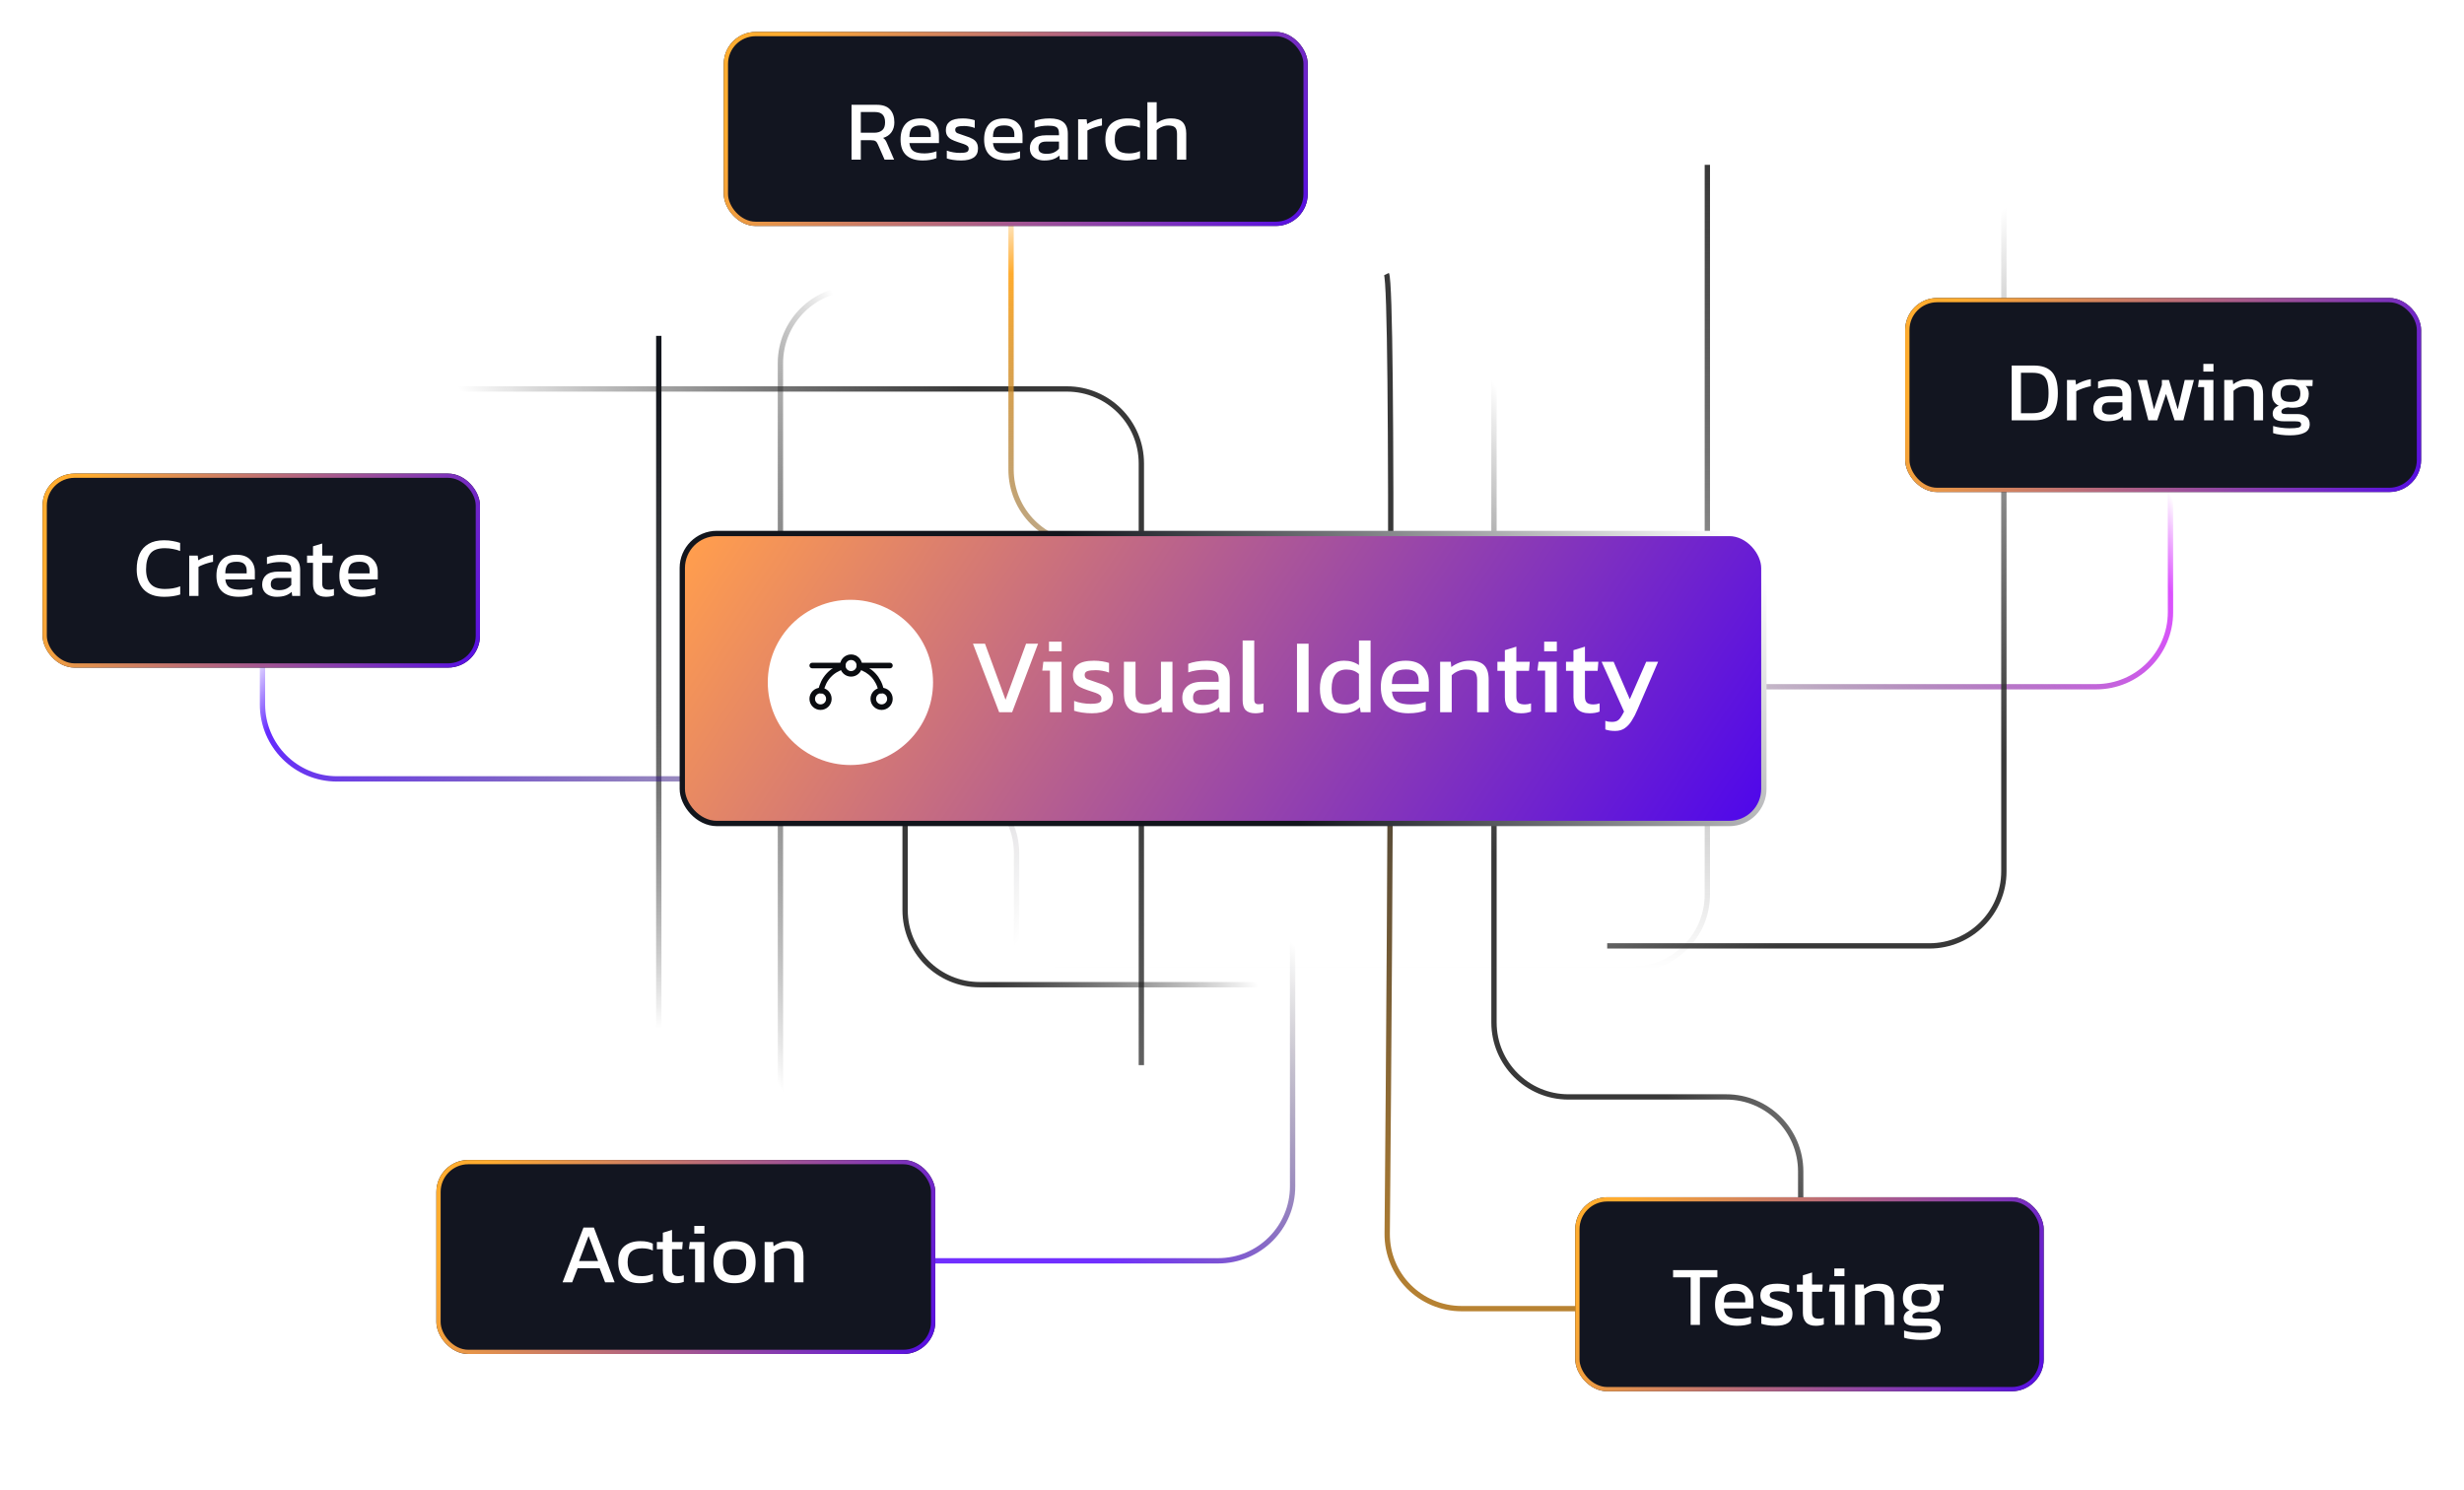 <svg width="463" height="280" viewBox="0 0 463 280" fill="none" xmlns="http://www.w3.org/2000/svg">
<path d="M320.82 30.98V168.105C320.82 175.837 314.552 182.105 306.82 182.105H198.188" stroke="url(#paint0_linear_172_342)"/>
<path d="M260.531 51.511C261.891 54.252 261.252 166.718 260.665 231.83C260.595 239.616 266.885 245.938 274.671 245.938H298.067" stroke="url(#paint1_linear_172_342)"/>
<path d="M280.729 68.754V192.15C280.729 199.882 286.997 206.15 294.729 206.15H324.361C332.093 206.15 338.361 212.418 338.361 220.15V247.813" stroke="url(#paint2_linear_172_342)"/>
<path d="M407.846 90.453L407.846 115.064C407.846 122.796 401.578 129.064 393.846 129.064L306.008 129.064V129.064C303.781 129.064 301.976 130.87 301.976 133.097L301.976 164.487" stroke="url(#paint3_linear_172_342)"/>
<path d="M123.789 63.12L123.789 197.706" stroke="url(#paint4_linear_172_342)"/>
<path d="M241.685 54.239L160.648 54.239C152.916 54.239 146.648 60.508 146.648 68.24V279.91" stroke="url(#paint5_radial_172_342)"/>
<path d="M164.383 236.949L228.887 236.949C236.619 236.949 242.887 230.681 242.887 222.949L242.887 68.761" stroke="url(#paint6_linear_172_342)"/>
<path d="M73.266 73.098H200.466C208.198 73.098 214.466 79.366 214.466 87.098V136.636V200.175" stroke="url(#paint7_linear_172_342)"/>
<path d="M376.539 25.259L376.539 163.765C376.539 171.497 370.271 177.765 362.539 177.765L339.271 177.765L302.002 177.765" stroke="url(#paint8_linear_172_342)"/>
<path d="M242.98 185.053L184.076 185.053C176.344 185.053 170.076 178.785 170.076 171.053L170.076 148.333L170.076 111.614" stroke="url(#paint9_linear_172_342)"/>
<path d="M189.984 39.673V88.258C189.984 95.99 196.252 102.258 203.984 102.258H231.356" stroke="url(#paint10_linear_172_342)"/>
<path d="M49.322 115.363V132.38C49.322 140.112 55.59 146.38 63.322 146.38H177.019C184.751 146.38 191.019 152.648 191.019 160.38V274.284" stroke="url(#paint11_linear_172_342)"/>
<g filter="url(#filter0_di_172_342)">
<rect x="136" y="6" width="109.729" height="36.465" rx="6" fill="#121520"/>
<rect x="136.4" y="6.4" width="108.929" height="35.665" rx="5.6" stroke="url(#paint12_linear_172_342)" stroke-width="0.8"/>
</g>
<path d="M160.008 30V19.696H164.744C165.896 19.696 166.733 19.995 167.256 20.592C167.789 21.179 168.056 21.979 168.056 22.992C168.056 23.717 167.875 24.336 167.512 24.848C167.149 25.36 166.627 25.717 165.944 25.92C166.136 26.059 166.285 26.208 166.392 26.368C166.499 26.528 166.605 26.741 166.712 27.008L168.008 30H166.216L164.952 27.12C164.835 26.843 164.691 26.645 164.52 26.528C164.36 26.411 164.083 26.352 163.688 26.352H161.752V30H160.008ZM161.752 24.944H164.28C164.909 24.944 165.405 24.789 165.768 24.48C166.131 24.171 166.312 23.675 166.312 22.992C166.312 21.701 165.688 21.056 164.44 21.056H161.752V24.944ZM173.379 30.16C172.057 30.16 171.033 29.835 170.307 29.184C169.582 28.533 169.219 27.536 169.219 26.192C169.219 24.976 169.529 24.016 170.147 23.312C170.766 22.608 171.705 22.256 172.963 22.256C174.115 22.256 174.979 22.56 175.555 23.168C176.142 23.765 176.435 24.539 176.435 25.488V26.896H170.883C170.969 27.632 171.235 28.139 171.683 28.416C172.131 28.693 172.814 28.832 173.731 28.832C174.115 28.832 174.51 28.795 174.915 28.72C175.321 28.645 175.673 28.549 175.971 28.432V29.712C175.63 29.861 175.235 29.973 174.787 30.048C174.35 30.123 173.881 30.16 173.379 30.16ZM170.883 25.76H174.899V25.232C174.899 24.709 174.755 24.304 174.467 24.016C174.179 23.717 173.694 23.568 173.011 23.568C172.201 23.568 171.641 23.744 171.331 24.096C171.033 24.448 170.883 25.003 170.883 25.76ZM180.583 30.16C180.06 30.16 179.559 30.123 179.079 30.048C178.61 29.973 178.22 29.883 177.911 29.776V28.304C178.274 28.443 178.674 28.549 179.111 28.624C179.548 28.699 179.964 28.736 180.359 28.736C180.956 28.736 181.383 28.683 181.639 28.576C181.895 28.469 182.023 28.261 182.023 27.952C182.023 27.728 181.943 27.552 181.783 27.424C181.634 27.296 181.404 27.179 181.095 27.072C180.796 26.965 180.412 26.837 179.943 26.688C179.495 26.539 179.106 26.379 178.775 26.208C178.444 26.027 178.188 25.797 178.007 25.52C177.826 25.243 177.735 24.88 177.735 24.432C177.735 23.739 177.986 23.205 178.487 22.832C178.988 22.448 179.794 22.256 180.903 22.256C181.34 22.256 181.756 22.288 182.151 22.352C182.546 22.416 182.882 22.496 183.159 22.592V24.048C182.86 23.931 182.53 23.84 182.167 23.776C181.815 23.712 181.484 23.68 181.175 23.68C180.62 23.68 180.199 23.728 179.911 23.824C179.634 23.92 179.495 24.112 179.495 24.4C179.495 24.699 179.639 24.912 179.927 25.04C180.226 25.157 180.7 25.323 181.351 25.536C181.948 25.717 182.423 25.909 182.775 26.112C183.127 26.315 183.378 26.56 183.527 26.848C183.687 27.125 183.767 27.488 183.767 27.936C183.767 28.683 183.495 29.243 182.951 29.616C182.407 29.979 181.618 30.16 180.583 30.16ZM189.082 30.16C187.76 30.16 186.736 29.835 186.01 29.184C185.285 28.533 184.922 27.536 184.922 26.192C184.922 24.976 185.232 24.016 185.85 23.312C186.469 22.608 187.408 22.256 188.666 22.256C189.818 22.256 190.682 22.56 191.258 23.168C191.845 23.765 192.138 24.539 192.138 25.488V26.896H186.586C186.672 27.632 186.938 28.139 187.386 28.416C187.834 28.693 188.517 28.832 189.434 28.832C189.818 28.832 190.213 28.795 190.618 28.72C191.024 28.645 191.376 28.549 191.674 28.432V29.712C191.333 29.861 190.938 29.973 190.49 30.048C190.053 30.123 189.584 30.16 189.082 30.16ZM186.586 25.76H190.602V25.232C190.602 24.709 190.458 24.304 190.17 24.016C189.882 23.717 189.397 23.568 188.714 23.568C187.904 23.568 187.344 23.744 187.034 24.096C186.736 24.448 186.586 25.003 186.586 25.76ZM196.204 30.16C195.724 30.16 195.276 30.075 194.86 29.904C194.455 29.733 194.129 29.477 193.884 29.136C193.639 28.784 193.516 28.352 193.516 27.84C193.516 27.115 193.761 26.533 194.252 26.096C194.753 25.648 195.521 25.424 196.556 25.424H198.988V25.088C198.988 24.725 198.929 24.437 198.812 24.224C198.705 24.011 198.503 23.856 198.204 23.76C197.916 23.664 197.489 23.616 196.924 23.616C196.028 23.616 195.191 23.749 194.412 24.016V22.72C194.753 22.581 195.169 22.469 195.66 22.384C196.151 22.299 196.679 22.256 197.244 22.256C198.353 22.256 199.196 22.48 199.772 22.928C200.359 23.376 200.652 24.107 200.652 25.12V30H199.164L199.052 29.232C198.743 29.531 198.359 29.76 197.9 29.92C197.452 30.08 196.887 30.16 196.204 30.16ZM196.668 28.912C197.191 28.912 197.644 28.827 198.028 28.656C198.423 28.475 198.743 28.235 198.988 27.936V26.608H196.588C196.076 26.608 195.703 26.709 195.468 26.912C195.244 27.104 195.132 27.403 195.132 27.808C195.132 28.203 195.265 28.485 195.532 28.656C195.799 28.827 196.177 28.912 196.668 28.912ZM202.586 30V22.416H204.186L204.282 23.296C204.645 23.061 205.077 22.848 205.578 22.656C206.079 22.464 206.575 22.331 207.066 22.256V23.584C206.767 23.637 206.442 23.717 206.09 23.824C205.749 23.92 205.423 24.032 205.114 24.16C204.805 24.277 204.543 24.4 204.33 24.528V30H202.586ZM211.752 30.16C210.418 30.16 209.41 29.824 208.728 29.152C208.045 28.469 207.704 27.488 207.704 26.208C207.704 24.875 208.077 23.883 208.824 23.232C209.581 22.581 210.589 22.256 211.848 22.256C212.37 22.256 212.808 22.293 213.16 22.368C213.522 22.443 213.869 22.56 214.2 22.72V24.016C213.645 23.739 212.973 23.6 212.184 23.6C211.309 23.6 210.637 23.797 210.168 24.192C209.698 24.576 209.464 25.248 209.464 26.208C209.464 27.115 209.672 27.781 210.088 28.208C210.504 28.624 211.192 28.832 212.152 28.832C212.909 28.832 213.597 28.688 214.216 28.4V29.728C213.864 29.867 213.485 29.973 213.08 30.048C212.685 30.123 212.242 30.16 211.752 30.16ZM215.602 30V19.216H217.346V23.152C217.676 22.885 218.071 22.672 218.53 22.512C218.988 22.341 219.506 22.256 220.082 22.256C221.042 22.256 221.751 22.485 222.21 22.944C222.668 23.403 222.898 24.117 222.898 25.088V30H221.17V25.168C221.17 24.581 221.042 24.171 220.786 23.936C220.54 23.701 220.108 23.584 219.49 23.584C219.106 23.584 218.716 23.669 218.322 23.84C217.927 24 217.602 24.213 217.346 24.48V30H215.602Z" fill="white"/>
<g filter="url(#filter1_di_172_342)">
<rect x="358" y="56" width="96.934" height="36.465" rx="6" fill="#121520"/>
<rect x="358.4" y="56.4" width="96.134" height="35.665" rx="5.6" stroke="url(#paint13_linear_172_342)" stroke-width="0.8"/>
</g>
<path d="M378.008 79V68.696H382.184C383.709 68.696 384.84 69.101 385.576 69.912C386.312 70.712 386.68 72.045 386.68 73.912C386.68 75.672 386.317 76.963 385.592 77.784C384.867 78.595 383.731 79 382.184 79H378.008ZM379.752 77.656H381.912C382.584 77.656 383.144 77.56 383.592 77.368C384.04 77.165 384.376 76.792 384.6 76.248C384.824 75.704 384.936 74.925 384.936 73.912C384.936 72.899 384.835 72.115 384.632 71.56C384.429 71.005 384.104 70.616 383.656 70.392C383.219 70.168 382.637 70.056 381.912 70.056H379.752V77.656ZM388.399 79V71.416H389.999L390.095 72.296C390.457 72.061 390.889 71.848 391.391 71.656C391.892 71.464 392.388 71.331 392.879 71.256V72.584C392.58 72.637 392.255 72.717 391.903 72.824C391.561 72.92 391.236 73.032 390.927 73.16C390.617 73.277 390.356 73.4 390.143 73.528V79H388.399ZM396.032 79.16C395.552 79.16 395.104 79.075 394.688 78.904C394.283 78.733 393.958 78.477 393.712 78.136C393.467 77.784 393.344 77.352 393.344 76.84C393.344 76.115 393.59 75.533 394.08 75.096C394.582 74.648 395.35 74.424 396.384 74.424H398.816V74.088C398.816 73.725 398.758 73.437 398.64 73.224C398.534 73.011 398.331 72.856 398.032 72.76C397.744 72.664 397.318 72.616 396.752 72.616C395.856 72.616 395.019 72.749 394.24 73.016V71.72C394.582 71.581 394.998 71.469 395.488 71.384C395.979 71.299 396.507 71.256 397.072 71.256C398.182 71.256 399.024 71.48 399.6 71.928C400.187 72.376 400.48 73.107 400.48 74.12V79H398.992L398.88 78.232C398.571 78.531 398.187 78.76 397.728 78.92C397.28 79.08 396.715 79.16 396.032 79.16ZM396.496 77.912C397.019 77.912 397.472 77.827 397.856 77.656C398.251 77.475 398.571 77.235 398.816 76.936V75.608H396.416C395.904 75.608 395.531 75.709 395.296 75.912C395.072 76.104 394.96 76.403 394.96 76.808C394.96 77.203 395.094 77.485 395.36 77.656C395.627 77.827 396.006 77.912 396.496 77.912ZM403.688 79L401.688 71.416H403.432L404.744 76.936L406.232 72.344V71.416H407.56L409.208 76.936L410.52 71.416H412.248L410.264 79H408.616L407 74.04L405.352 79H403.688ZM414.023 69.832V68.392H415.927V69.832H414.023ZM414.167 79V72.744H413.015L413.175 71.416H415.911V79H414.167ZM417.946 79V71.416H419.546L419.626 72.216C419.967 71.949 420.372 71.725 420.842 71.544C421.322 71.352 421.85 71.256 422.426 71.256C423.407 71.256 424.122 71.485 424.57 71.944C425.018 72.403 425.242 73.117 425.242 74.088V79H423.514V74.168C423.514 73.581 423.391 73.171 423.146 72.936C422.911 72.701 422.463 72.584 421.802 72.584C421.407 72.584 421.018 72.664 420.634 72.824C420.26 72.984 419.946 73.192 419.69 73.448V79H417.946ZM430.268 81.816C429.702 81.816 429.137 81.779 428.572 81.704C428.006 81.64 427.526 81.539 427.132 81.4V80.056C427.558 80.195 428.049 80.301 428.604 80.376C429.158 80.451 429.686 80.488 430.188 80.488C430.956 80.488 431.516 80.445 431.868 80.36C432.22 80.275 432.396 80.083 432.396 79.784C432.396 79.56 432.31 79.4 432.14 79.304C431.969 79.219 431.644 79.176 431.164 79.176H429.116C427.74 79.176 427.052 78.691 427.052 77.72C427.052 77.411 427.142 77.123 427.324 76.856C427.505 76.589 427.793 76.387 428.188 76.248C427.75 76.035 427.425 75.741 427.212 75.368C427.009 74.995 426.908 74.547 426.908 74.024C426.908 73.053 427.196 72.349 427.772 71.912C428.358 71.475 429.233 71.256 430.396 71.256C430.641 71.256 430.897 71.277 431.164 71.32C431.43 71.352 431.638 71.384 431.788 71.416H434.572L434.524 72.552H433.244C433.446 72.723 433.596 72.936 433.692 73.192C433.788 73.448 433.836 73.725 433.836 74.024C433.836 74.835 433.59 75.475 433.1 75.944C432.609 76.403 431.868 76.632 430.876 76.632C430.705 76.632 430.545 76.627 430.396 76.616C430.257 76.595 430.102 76.573 429.932 76.552C429.612 76.584 429.324 76.669 429.068 76.808C428.812 76.947 428.684 77.133 428.684 77.368C428.684 77.528 428.748 77.645 428.876 77.72C429.004 77.784 429.217 77.816 429.516 77.816H431.644C432.401 77.816 432.982 77.981 433.388 78.312C433.804 78.632 434.012 79.101 434.012 79.72C434.012 80.467 433.686 81 433.036 81.32C432.396 81.651 431.473 81.816 430.268 81.816ZM430.396 75.528C431.089 75.528 431.569 75.411 431.836 75.176C432.113 74.941 432.252 74.541 432.252 73.976C432.252 73.411 432.113 73 431.836 72.744C431.569 72.488 431.089 72.36 430.396 72.36C429.745 72.36 429.27 72.483 428.972 72.728C428.673 72.973 428.524 73.389 428.524 73.976C428.524 74.52 428.662 74.915 428.94 75.16C429.228 75.405 429.713 75.528 430.396 75.528Z" fill="white"/>
<g filter="url(#filter2_di_172_342)">
<rect x="8" y="89" width="82.192" height="36.465" rx="6" fill="#121520"/>
<rect x="8.4" y="89.4" width="81.392" height="35.665" rx="5.6" stroke="url(#paint14_linear_172_342)" stroke-width="0.8"/>
</g>
<path d="M30.84 112.16C29.144 112.16 27.859 111.696 26.984 110.768C26.12 109.84 25.688 108.587 25.688 107.008C25.688 105.877 25.869 104.907 26.232 104.096C26.605 103.275 27.171 102.645 27.928 102.208C28.685 101.76 29.651 101.536 30.824 101.536C31.421 101.536 31.965 101.584 32.456 101.68C32.957 101.765 33.421 101.883 33.848 102.032V103.552C33.421 103.381 32.963 103.253 32.472 103.168C31.992 103.072 31.485 103.024 30.952 103.024C29.672 103.024 28.765 103.365 28.232 104.048C27.709 104.731 27.448 105.717 27.448 107.008C27.448 108.213 27.736 109.131 28.312 109.76C28.888 110.379 29.779 110.688 30.984 110.688C31.475 110.688 31.965 110.651 32.456 110.576C32.957 110.491 33.427 110.363 33.864 110.192V111.728C33.437 111.867 32.973 111.973 32.472 112.048C31.981 112.123 31.437 112.16 30.84 112.16ZM35.555 112V104.416H37.155L37.251 105.296C37.614 105.061 38.045 104.848 38.547 104.656C39.048 104.464 39.544 104.331 40.035 104.256V105.584C39.736 105.637 39.411 105.717 39.059 105.824C38.718 105.92 38.392 106.032 38.083 106.16C37.773 106.277 37.512 106.4 37.299 106.528V112H35.555ZM44.832 112.16C43.51 112.16 42.486 111.835 41.76 111.184C41.035 110.533 40.672 109.536 40.672 108.192C40.672 106.976 40.982 106.016 41.6 105.312C42.219 104.608 43.158 104.256 44.416 104.256C45.568 104.256 46.432 104.56 47.008 105.168C47.595 105.765 47.888 106.539 47.888 107.488V108.896H42.336C42.422 109.632 42.688 110.139 43.136 110.416C43.584 110.693 44.267 110.832 45.184 110.832C45.568 110.832 45.963 110.795 46.368 110.72C46.774 110.645 47.126 110.549 47.424 110.432V111.712C47.083 111.861 46.688 111.973 46.24 112.048C45.803 112.123 45.334 112.16 44.832 112.16ZM42.336 107.76H46.352V107.232C46.352 106.709 46.208 106.304 45.92 106.016C45.632 105.717 45.147 105.568 44.464 105.568C43.654 105.568 43.094 105.744 42.784 106.096C42.486 106.448 42.336 107.003 42.336 107.76ZM51.954 112.16C51.474 112.16 51.026 112.075 50.61 111.904C50.205 111.733 49.88 111.477 49.634 111.136C49.389 110.784 49.266 110.352 49.266 109.84C49.266 109.115 49.511 108.533 50.002 108.096C50.504 107.648 51.272 107.424 52.306 107.424H54.738V107.088C54.738 106.725 54.679 106.437 54.562 106.224C54.456 106.011 54.253 105.856 53.954 105.76C53.666 105.664 53.239 105.616 52.674 105.616C51.778 105.616 50.941 105.749 50.162 106.016V104.72C50.504 104.581 50.919 104.469 51.41 104.384C51.901 104.299 52.429 104.256 52.994 104.256C54.103 104.256 54.946 104.48 55.522 104.928C56.109 105.376 56.402 106.107 56.402 107.12V112H54.914L54.802 111.232C54.493 111.531 54.109 111.76 53.65 111.92C53.202 112.08 52.637 112.16 51.954 112.16ZM52.418 110.912C52.941 110.912 53.394 110.827 53.778 110.656C54.173 110.475 54.493 110.235 54.738 109.936V108.608H52.338C51.826 108.608 51.453 108.709 51.218 108.912C50.994 109.104 50.882 109.403 50.882 109.808C50.882 110.203 51.016 110.485 51.282 110.656C51.549 110.827 51.928 110.912 52.418 110.912ZM61.232 112.16C60.422 112.16 59.813 111.947 59.408 111.52C59.014 111.083 58.816 110.491 58.816 109.744V105.776H57.696V104.416H58.816V102.672L60.544 102.144V104.416H62.56L62.448 105.776H60.544V109.648C60.544 110.085 60.645 110.395 60.848 110.576C61.051 110.747 61.382 110.832 61.84 110.832C62.128 110.832 62.432 110.779 62.752 110.672V111.904C62.336 112.075 61.83 112.16 61.232 112.16ZM67.926 112.16C66.603 112.16 65.579 111.835 64.854 111.184C64.129 110.533 63.766 109.536 63.766 108.192C63.766 106.976 64.076 106.016 64.694 105.312C65.313 104.608 66.251 104.256 67.51 104.256C68.662 104.256 69.526 104.56 70.102 105.168C70.689 105.765 70.982 106.539 70.982 107.488V108.896H65.43C65.516 109.632 65.782 110.139 66.23 110.416C66.678 110.693 67.361 110.832 68.278 110.832C68.662 110.832 69.057 110.795 69.462 110.72C69.868 110.645 70.219 110.549 70.518 110.432V111.712C70.177 111.861 69.782 111.973 69.334 112.048C68.897 112.123 68.427 112.16 67.926 112.16ZM65.43 107.76H69.446V107.232C69.446 106.709 69.302 106.304 69.014 106.016C68.726 105.717 68.241 105.568 67.558 105.568C66.748 105.568 66.188 105.744 65.878 106.096C65.579 106.448 65.43 107.003 65.43 107.76Z" fill="white"/>
<g filter="url(#filter3_di_172_342)">
<rect x="296" y="225" width="88.022" height="36.465" rx="6" fill="#121520"/>
<rect x="296.4" y="225.4" width="87.222" height="35.665" rx="5.6" stroke="url(#paint15_linear_172_342)" stroke-width="0.8"/>
</g>
<path d="M317.68 249V240.056H314.384V238.696H322.704V240.056H319.424V249H317.68ZM326.426 249.16C325.103 249.16 324.079 248.835 323.354 248.184C322.629 247.533 322.266 246.536 322.266 245.192C322.266 243.976 322.575 243.016 323.194 242.312C323.813 241.608 324.751 241.256 326.01 241.256C327.162 241.256 328.026 241.56 328.602 242.168C329.189 242.765 329.482 243.539 329.482 244.488V245.896H323.93C324.015 246.632 324.282 247.139 324.73 247.416C325.178 247.693 325.861 247.832 326.778 247.832C327.162 247.832 327.557 247.795 327.962 247.72C328.367 247.645 328.719 247.549 329.018 247.432V248.712C328.677 248.861 328.282 248.973 327.834 249.048C327.397 249.123 326.927 249.16 326.426 249.16ZM323.93 244.76H327.946V244.232C327.946 243.709 327.802 243.304 327.514 243.016C327.226 242.717 326.741 242.568 326.058 242.568C325.247 242.568 324.687 242.744 324.378 243.096C324.079 243.448 323.93 244.003 323.93 244.76ZM333.63 249.16C333.107 249.16 332.606 249.123 332.126 249.048C331.656 248.973 331.267 248.883 330.958 248.776V247.304C331.32 247.443 331.72 247.549 332.158 247.624C332.595 247.699 333.011 247.736 333.406 247.736C334.003 247.736 334.43 247.683 334.686 247.576C334.942 247.469 335.07 247.261 335.07 246.952C335.07 246.728 334.99 246.552 334.83 246.424C334.68 246.296 334.451 246.179 334.142 246.072C333.843 245.965 333.459 245.837 332.99 245.688C332.542 245.539 332.152 245.379 331.822 245.208C331.491 245.027 331.235 244.797 331.054 244.52C330.872 244.243 330.782 243.88 330.782 243.432C330.782 242.739 331.032 242.205 331.534 241.832C332.035 241.448 332.84 241.256 333.95 241.256C334.387 241.256 334.803 241.288 335.198 241.352C335.592 241.416 335.928 241.496 336.206 241.592V243.048C335.907 242.931 335.576 242.84 335.214 242.776C334.862 242.712 334.531 242.68 334.222 242.68C333.667 242.68 333.246 242.728 332.958 242.824C332.68 242.92 332.542 243.112 332.542 243.4C332.542 243.699 332.686 243.912 332.974 244.04C333.272 244.157 333.747 244.323 334.398 244.536C334.995 244.717 335.47 244.909 335.822 245.112C336.174 245.315 336.424 245.56 336.574 245.848C336.734 246.125 336.814 246.488 336.814 246.936C336.814 247.683 336.542 248.243 335.998 248.616C335.454 248.979 334.664 249.16 333.63 249.16ZM341.185 249.16C340.375 249.16 339.767 248.947 339.361 248.52C338.967 248.083 338.769 247.491 338.769 246.744V242.776H337.649V241.416H338.769V239.672L340.497 239.144V241.416H342.513L342.401 242.776H340.497V246.648C340.497 247.085 340.599 247.395 340.801 247.576C341.004 247.747 341.335 247.832 341.793 247.832C342.081 247.832 342.385 247.779 342.705 247.672V248.904C342.289 249.075 341.783 249.16 341.185 249.16ZM344.679 239.832V238.392H346.583V239.832H344.679ZM344.823 249V242.744H343.671L343.831 241.416H346.567V249H344.823ZM348.602 249V241.416H350.202L350.282 242.216C350.623 241.949 351.028 241.725 351.498 241.544C351.978 241.352 352.506 241.256 353.082 241.256C354.063 241.256 354.778 241.485 355.226 241.944C355.674 242.403 355.898 243.117 355.898 244.088V249H354.17V244.168C354.17 243.581 354.047 243.171 353.802 242.936C353.567 242.701 353.119 242.584 352.458 242.584C352.063 242.584 351.674 242.664 351.29 242.824C350.916 242.984 350.602 243.192 350.346 243.448V249H348.602ZM360.924 251.816C360.358 251.816 359.793 251.779 359.228 251.704C358.662 251.64 358.182 251.539 357.788 251.4V250.056C358.214 250.195 358.705 250.301 359.26 250.376C359.814 250.451 360.342 250.488 360.844 250.488C361.612 250.488 362.172 250.445 362.524 250.36C362.876 250.275 363.052 250.083 363.052 249.784C363.052 249.56 362.966 249.4 362.796 249.304C362.625 249.219 362.3 249.176 361.82 249.176H359.772C358.396 249.176 357.708 248.691 357.708 247.72C357.708 247.411 357.798 247.123 357.98 246.856C358.161 246.589 358.449 246.387 358.844 246.248C358.406 246.035 358.081 245.741 357.868 245.368C357.665 244.995 357.564 244.547 357.564 244.024C357.564 243.053 357.852 242.349 358.428 241.912C359.014 241.475 359.889 241.256 361.052 241.256C361.297 241.256 361.553 241.277 361.82 241.32C362.086 241.352 362.294 241.384 362.444 241.416H365.228L365.18 242.552H363.9C364.102 242.723 364.252 242.936 364.348 243.192C364.444 243.448 364.492 243.725 364.492 244.024C364.492 244.835 364.246 245.475 363.756 245.944C363.265 246.403 362.524 246.632 361.532 246.632C361.361 246.632 361.201 246.627 361.052 246.616C360.913 246.595 360.758 246.573 360.588 246.552C360.268 246.584 359.98 246.669 359.724 246.808C359.468 246.947 359.34 247.133 359.34 247.368C359.34 247.528 359.404 247.645 359.532 247.72C359.66 247.784 359.873 247.816 360.172 247.816H362.3C363.057 247.816 363.638 247.981 364.044 248.312C364.46 248.632 364.668 249.101 364.668 249.72C364.668 250.467 364.342 251 363.692 251.32C363.052 251.651 362.129 251.816 360.924 251.816ZM361.052 245.528C361.745 245.528 362.225 245.411 362.492 245.176C362.769 244.941 362.908 244.541 362.908 243.976C362.908 243.411 362.769 243 362.492 242.744C362.225 242.488 361.745 242.36 361.052 242.36C360.401 242.36 359.926 242.483 359.628 242.728C359.329 242.973 359.18 243.389 359.18 243.976C359.18 244.52 359.318 244.915 359.596 245.16C359.884 245.405 360.369 245.528 361.052 245.528Z" fill="white"/>
<g filter="url(#filter4_di_172_342)">
<rect x="82" y="218" width="93.742" height="36.465" rx="6" fill="#121520"/>
<rect x="82.4" y="218.4" width="92.942" height="35.665" rx="5.6" stroke="url(#paint16_linear_172_342)" stroke-width="0.8"/>
</g>
<path d="M105.704 241L109.64 230.696H111.592L115.496 241H113.704L112.68 238.344H108.536L107.512 241H105.704ZM108.808 237H112.392L110.6 232.28L108.808 237ZM120.22 241.16C118.887 241.16 117.879 240.824 117.196 240.152C116.514 239.469 116.172 238.488 116.172 237.208C116.172 235.875 116.546 234.883 117.292 234.232C118.05 233.581 119.058 233.256 120.316 233.256C120.839 233.256 121.276 233.293 121.628 233.368C121.991 233.443 122.338 233.56 122.668 233.72V235.016C122.114 234.739 121.442 234.6 120.652 234.6C119.778 234.6 119.106 234.797 118.636 235.192C118.167 235.576 117.932 236.248 117.932 237.208C117.932 238.115 118.14 238.781 118.556 239.208C118.972 239.624 119.66 239.832 120.62 239.832C121.378 239.832 122.066 239.688 122.684 239.4V240.728C122.332 240.867 121.954 240.973 121.548 241.048C121.154 241.123 120.711 241.16 120.22 241.16ZM126.967 241.16C126.156 241.16 125.548 240.947 125.143 240.52C124.748 240.083 124.551 239.491 124.551 238.744V234.776H123.431V233.416H124.551V231.672L126.279 231.144V233.416H128.295L128.183 234.776H126.279V238.648C126.279 239.085 126.38 239.395 126.583 239.576C126.785 239.747 127.116 239.832 127.575 239.832C127.863 239.832 128.167 239.779 128.487 239.672V240.904C128.071 241.075 127.564 241.16 126.967 241.16ZM130.461 231.832V230.392H132.365V231.832H130.461ZM130.605 241V234.744H129.453L129.613 233.416H132.349V241H130.605ZM138.015 241.16C136.65 241.16 135.647 240.819 135.007 240.136C134.378 239.453 134.063 238.477 134.063 237.208C134.063 235.939 134.383 234.963 135.023 234.28C135.663 233.597 136.66 233.256 138.015 233.256C139.38 233.256 140.383 233.597 141.023 234.28C141.663 234.963 141.983 235.939 141.983 237.208C141.983 238.477 141.663 239.453 141.023 240.136C140.394 240.819 139.391 241.16 138.015 241.16ZM138.015 239.688C138.815 239.688 139.38 239.496 139.711 239.112C140.052 238.717 140.223 238.083 140.223 237.208C140.223 236.333 140.052 235.704 139.711 235.32C139.38 234.936 138.815 234.744 138.015 234.744C137.226 234.744 136.66 234.936 136.319 235.32C135.988 235.704 135.823 236.333 135.823 237.208C135.823 238.083 135.988 238.717 136.319 239.112C136.66 239.496 137.226 239.688 138.015 239.688ZM143.68 241V233.416H145.28L145.36 234.216C145.701 233.949 146.107 233.725 146.576 233.544C147.056 233.352 147.584 233.256 148.16 233.256C149.141 233.256 149.856 233.485 150.304 233.944C150.752 234.403 150.976 235.117 150.976 236.088V241H149.248V236.168C149.248 235.581 149.125 235.171 148.88 234.936C148.645 234.701 148.197 234.584 147.536 234.584C147.141 234.584 146.752 234.664 146.368 234.824C145.995 234.984 145.68 235.192 145.424 235.448V241H143.68Z" fill="white"/>
<rect x="128.207" y="100.256" width="203.234" height="54.506" rx="6.5" fill="url(#paint17_linear_172_342)" stroke="url(#paint18_linear_172_342)"/>
<path d="M187.745 133.849L182.825 120.969H185.085L188.945 131.509L192.805 120.969H195.065L190.185 133.849H187.745ZM197.111 122.389V120.589H199.491V122.389H197.111ZM197.291 133.849V126.029H195.851L196.051 124.369H199.471V133.849H197.291ZM205.174 134.049C204.521 134.049 203.894 134.002 203.294 133.909C202.707 133.815 202.221 133.702 201.834 133.569V131.729C202.287 131.902 202.787 132.035 203.334 132.129C203.881 132.222 204.401 132.269 204.894 132.269C205.641 132.269 206.174 132.202 206.494 132.069C206.814 131.935 206.974 131.675 206.974 131.289C206.974 131.009 206.874 130.789 206.674 130.629C206.487 130.469 206.201 130.322 205.814 130.189C205.441 130.055 204.961 129.895 204.374 129.709C203.814 129.522 203.327 129.322 202.914 129.109C202.501 128.882 202.181 128.595 201.954 128.249C201.727 127.902 201.614 127.449 201.614 126.889C201.614 126.022 201.927 125.355 202.554 124.889C203.181 124.409 204.187 124.169 205.574 124.169C206.121 124.169 206.641 124.209 207.134 124.289C207.627 124.369 208.047 124.469 208.394 124.589V126.409C208.021 126.262 207.607 126.149 207.154 126.069C206.714 125.989 206.301 125.949 205.914 125.949C205.221 125.949 204.694 126.009 204.334 126.129C203.987 126.249 203.814 126.489 203.814 126.849C203.814 127.222 203.994 127.489 204.354 127.649C204.727 127.795 205.321 128.002 206.134 128.269C206.881 128.495 207.474 128.735 207.914 128.989C208.354 129.242 208.667 129.549 208.854 129.909C209.054 130.255 209.154 130.709 209.154 131.269C209.154 132.202 208.814 132.902 208.134 133.369C207.454 133.822 206.467 134.049 205.174 134.049ZM214.711 134.049C213.578 134.049 212.705 133.735 212.091 133.109C211.491 132.482 211.191 131.562 211.191 130.349V124.369H213.371V130.349C213.371 131.055 213.545 131.575 213.891 131.909C214.238 132.242 214.771 132.409 215.491 132.409C216.025 132.409 216.518 132.309 216.971 132.109C217.425 131.909 217.818 131.642 218.151 131.309V124.369H220.311V133.849H218.331L218.231 132.869C217.805 133.202 217.298 133.482 216.711 133.709C216.125 133.935 215.458 134.049 214.711 134.049ZM225.521 134.049C224.921 134.049 224.361 133.942 223.841 133.729C223.334 133.515 222.927 133.195 222.621 132.769C222.314 132.329 222.161 131.789 222.161 131.149C222.161 130.242 222.467 129.515 223.081 128.969C223.707 128.409 224.667 128.129 225.961 128.129H229.001V127.709C229.001 127.255 228.927 126.895 228.781 126.629C228.647 126.362 228.394 126.169 228.021 126.049C227.661 125.929 227.127 125.869 226.421 125.869C225.301 125.869 224.254 126.035 223.281 126.369V124.749C223.707 124.575 224.227 124.435 224.841 124.329C225.454 124.222 226.114 124.169 226.821 124.169C228.207 124.169 229.261 124.449 229.981 125.009C230.714 125.569 231.081 126.482 231.081 127.749V133.849H229.221L229.081 132.889C228.694 133.262 228.214 133.549 227.641 133.749C227.081 133.949 226.374 134.049 225.521 134.049ZM226.101 132.489C226.754 132.489 227.321 132.382 227.801 132.169C228.294 131.942 228.694 131.642 229.001 131.269V129.609H226.001C225.361 129.609 224.894 129.735 224.601 129.989C224.321 130.229 224.181 130.602 224.181 131.109C224.181 131.602 224.347 131.955 224.681 132.169C225.014 132.382 225.487 132.489 226.101 132.489ZM235.858 134.049C235.085 134.049 234.498 133.862 234.098 133.489C233.698 133.102 233.498 132.469 233.498 131.589V120.369H235.678V131.389C235.678 131.762 235.745 132.015 235.878 132.149C236.012 132.282 236.212 132.349 236.478 132.349C236.798 132.349 237.105 132.309 237.398 132.229V133.809C237.145 133.902 236.898 133.962 236.658 133.989C236.432 134.029 236.165 134.049 235.858 134.049ZM243.713 133.849V120.969H245.893V133.849H243.713ZM252.34 134.049C251.487 134.049 250.733 133.902 250.08 133.609C249.427 133.315 248.92 132.829 248.56 132.149C248.2 131.469 248.02 130.555 248.02 129.409C248.02 128.275 248.213 127.322 248.6 126.549C248.987 125.762 249.52 125.169 250.2 124.769C250.893 124.369 251.673 124.169 252.54 124.169C253.113 124.169 253.62 124.235 254.06 124.369C254.513 124.502 254.947 124.709 255.36 124.989V120.369H257.54V133.849H255.68L255.54 132.909C255.113 133.295 254.647 133.582 254.14 133.769C253.633 133.955 253.033 134.049 252.34 134.049ZM252.92 132.409C253.893 132.409 254.707 132.075 255.36 131.409V126.669C254.733 126.109 253.947 125.829 253 125.829C252.08 125.829 251.387 126.135 250.92 126.749C250.453 127.362 250.22 128.255 250.22 129.429C250.22 130.562 250.433 131.342 250.86 131.769C251.3 132.195 251.987 132.409 252.92 132.409ZM264.665 134.049C263.012 134.049 261.732 133.642 260.825 132.829C259.919 132.015 259.465 130.769 259.465 129.089C259.465 127.569 259.852 126.369 260.625 125.489C261.399 124.609 262.572 124.169 264.145 124.169C265.585 124.169 266.665 124.549 267.385 125.309C268.119 126.055 268.485 127.022 268.485 128.209V129.969H261.545C261.652 130.889 261.985 131.522 262.545 131.869C263.105 132.215 263.959 132.389 265.105 132.389C265.585 132.389 266.079 132.342 266.585 132.249C267.092 132.155 267.532 132.035 267.905 131.889V133.489C267.479 133.675 266.985 133.815 266.425 133.909C265.879 134.002 265.292 134.049 264.665 134.049ZM261.545 128.549H266.565V127.889C266.565 127.235 266.385 126.729 266.025 126.369C265.665 125.995 265.059 125.809 264.205 125.809C263.192 125.809 262.492 126.029 262.105 126.469C261.732 126.909 261.545 127.602 261.545 128.549ZM270.608 133.849V124.369H272.608L272.708 125.369C273.134 125.035 273.641 124.755 274.228 124.529C274.828 124.289 275.488 124.169 276.208 124.169C277.434 124.169 278.328 124.455 278.888 125.029C279.448 125.602 279.728 126.495 279.728 127.709V133.849H277.568V127.809C277.568 127.075 277.414 126.562 277.108 126.269C276.814 125.975 276.254 125.829 275.428 125.829C274.934 125.829 274.448 125.929 273.968 126.129C273.501 126.329 273.108 126.589 272.788 126.909V133.849H270.608ZM285.79 134.049C284.777 134.049 284.017 133.782 283.51 133.249C283.017 132.702 282.77 131.962 282.77 131.029V126.069H281.37V124.369H282.77V122.189L284.93 121.529V124.369H287.45L287.31 126.069H284.93V130.909C284.93 131.455 285.057 131.842 285.31 132.069C285.563 132.282 285.977 132.389 286.55 132.389C286.91 132.389 287.29 132.322 287.69 132.189V133.729C287.17 133.942 286.537 134.049 285.79 134.049ZM290.158 122.389V120.589H292.538V122.389H290.158ZM290.338 133.849V126.029H288.898L289.098 124.369H292.518V133.849H290.338ZM298.681 134.049C297.667 134.049 296.907 133.782 296.401 133.249C295.907 132.702 295.661 131.962 295.661 131.029V126.069H294.261V124.369H295.661V122.189L297.821 121.529V124.369H300.341L300.201 126.069H297.821V130.909C297.821 131.455 297.947 131.842 298.201 132.069C298.454 132.282 298.867 132.389 299.441 132.389C299.801 132.389 300.181 132.322 300.581 132.189V133.729C300.061 133.942 299.427 134.049 298.681 134.049ZM303.49 137.369C302.77 137.369 302.157 137.275 301.65 137.089V135.469C301.877 135.549 302.083 135.602 302.27 135.629C302.47 135.655 302.67 135.669 302.87 135.669C303.283 135.669 303.617 135.602 303.87 135.469C304.123 135.335 304.343 135.122 304.53 134.829C304.73 134.549 304.943 134.182 305.17 133.729L300.95 124.369H303.21L306.25 131.409L309.33 124.369H311.57L307.71 133.309C307.377 134.109 307.017 134.809 306.63 135.409C306.257 136.022 305.817 136.502 305.31 136.849C304.817 137.195 304.21 137.369 303.49 137.369Z" fill="white"/>
<circle cx="159.797" cy="128.247" r="15.527" fill="white"/>
<g clip-path="url(#clip0_172_342)">
<path d="M152.621 125.078H158.357" stroke="#0A0C10" stroke-width="1.043" stroke-linecap="round" stroke-linejoin="round"/>
<path d="M161.486 125.078H167.223" stroke="#0A0C10" stroke-width="1.043" stroke-linecap="round" stroke-linejoin="round"/>
<path d="M159.922 126.643C160.786 126.643 161.486 125.942 161.486 125.078C161.486 124.214 160.786 123.514 159.922 123.514C159.058 123.514 158.357 124.214 158.357 125.078C158.357 125.942 159.058 126.643 159.922 126.643Z" stroke="#0A0C10" stroke-width="1.043" stroke-linecap="round" stroke-linejoin="round"/>
<path d="M154.186 132.9C155.05 132.9 155.75 132.2 155.75 131.336C155.75 130.472 155.05 129.771 154.186 129.771C153.322 129.771 152.621 130.472 152.621 131.336C152.621 132.2 153.322 132.9 154.186 132.9Z" stroke="#0A0C10" stroke-width="1.043" stroke-linecap="round" stroke-linejoin="round"/>
<path d="M165.658 132.9C166.522 132.9 167.223 132.2 167.223 131.336C167.223 130.472 166.522 129.771 165.658 129.771C164.794 129.771 164.094 130.472 164.094 131.336C164.094 132.2 164.794 132.9 165.658 132.9Z" stroke="#0A0C10" stroke-width="1.043" stroke-linecap="round" stroke-linejoin="round"/>
<path d="M161.473 125.29C162.506 125.581 163.436 126.155 164.16 126.948C164.883 127.74 165.37 128.72 165.565 129.775" stroke="#0A0C10" stroke-width="1.043" stroke-linecap="round" stroke-linejoin="round"/>
<path d="M154.279 129.775C154.475 128.72 154.961 127.74 155.685 126.948C156.408 126.155 157.339 125.581 158.372 125.29" stroke="#0A0C10" stroke-width="1.043" stroke-linecap="round" stroke-linejoin="round"/>
</g>
<defs>
<filter id="filter0_di_172_342" x="128" y="0" width="125.729" height="52.465" filterUnits="userSpaceOnUse" color-interpolation-filters="sRGB">
<feFlood flood-opacity="0" result="BackgroundImageFix"/>
<feColorMatrix in="SourceAlpha" type="matrix" values="0 0 0 0 0 0 0 0 0 0 0 0 0 0 0 0 0 0 127 0" result="hardAlpha"/>
<feOffset dy="2"/>
<feGaussianBlur stdDeviation="4"/>
<feComposite in2="hardAlpha" operator="out"/>
<feColorMatrix type="matrix" values="0 0 0 0 0.011 0 0 0 0 0.03 0 0 0 0 0.204 0 0 0 0.4 0"/>
<feBlend mode="normal" in2="BackgroundImageFix" result="effect1_dropShadow_172_342"/>
<feBlend mode="normal" in="SourceGraphic" in2="effect1_dropShadow_172_342" result="shape"/>
<feColorMatrix in="SourceAlpha" type="matrix" values="0 0 0 0 0 0 0 0 0 0 0 0 0 0 0 0 0 0 127 0" result="hardAlpha"/>
<feOffset dy="-2"/>
<feGaussianBlur stdDeviation="6"/>
<feComposite in2="hardAlpha" operator="arithmetic" k2="-1" k3="1"/>
<feColorMatrix type="matrix" values="0 0 0 0 0.108 0 0 0 0 0.019 0 0 0 0 0.654 0 0 0 0.47 0"/>
<feBlend mode="normal" in2="shape" result="effect2_innerShadow_172_342"/>
</filter>
<filter id="filter1_di_172_342" x="350" y="50" width="112.934" height="52.465" filterUnits="userSpaceOnUse" color-interpolation-filters="sRGB">
<feFlood flood-opacity="0" result="BackgroundImageFix"/>
<feColorMatrix in="SourceAlpha" type="matrix" values="0 0 0 0 0 0 0 0 0 0 0 0 0 0 0 0 0 0 127 0" result="hardAlpha"/>
<feOffset dy="2"/>
<feGaussianBlur stdDeviation="4"/>
<feComposite in2="hardAlpha" operator="out"/>
<feColorMatrix type="matrix" values="0 0 0 0 0.011 0 0 0 0 0.03 0 0 0 0 0.204 0 0 0 0.4 0"/>
<feBlend mode="normal" in2="BackgroundImageFix" result="effect1_dropShadow_172_342"/>
<feBlend mode="normal" in="SourceGraphic" in2="effect1_dropShadow_172_342" result="shape"/>
<feColorMatrix in="SourceAlpha" type="matrix" values="0 0 0 0 0 0 0 0 0 0 0 0 0 0 0 0 0 0 127 0" result="hardAlpha"/>
<feOffset dy="-2"/>
<feGaussianBlur stdDeviation="6"/>
<feComposite in2="hardAlpha" operator="arithmetic" k2="-1" k3="1"/>
<feColorMatrix type="matrix" values="0 0 0 0 0.108 0 0 0 0 0.019 0 0 0 0 0.654 0 0 0 0.47 0"/>
<feBlend mode="normal" in2="shape" result="effect2_innerShadow_172_342"/>
</filter>
<filter id="filter2_di_172_342" x="0" y="83" width="98.191" height="52.465" filterUnits="userSpaceOnUse" color-interpolation-filters="sRGB">
<feFlood flood-opacity="0" result="BackgroundImageFix"/>
<feColorMatrix in="SourceAlpha" type="matrix" values="0 0 0 0 0 0 0 0 0 0 0 0 0 0 0 0 0 0 127 0" result="hardAlpha"/>
<feOffset dy="2"/>
<feGaussianBlur stdDeviation="4"/>
<feComposite in2="hardAlpha" operator="out"/>
<feColorMatrix type="matrix" values="0 0 0 0 0.011 0 0 0 0 0.03 0 0 0 0 0.204 0 0 0 0.4 0"/>
<feBlend mode="normal" in2="BackgroundImageFix" result="effect1_dropShadow_172_342"/>
<feBlend mode="normal" in="SourceGraphic" in2="effect1_dropShadow_172_342" result="shape"/>
<feColorMatrix in="SourceAlpha" type="matrix" values="0 0 0 0 0 0 0 0 0 0 0 0 0 0 0 0 0 0 127 0" result="hardAlpha"/>
<feOffset dy="-2"/>
<feGaussianBlur stdDeviation="6"/>
<feComposite in2="hardAlpha" operator="arithmetic" k2="-1" k3="1"/>
<feColorMatrix type="matrix" values="0 0 0 0 0.108 0 0 0 0 0.019 0 0 0 0 0.654 0 0 0 0.47 0"/>
<feBlend mode="normal" in2="shape" result="effect2_innerShadow_172_342"/>
</filter>
<filter id="filter3_di_172_342" x="288" y="219" width="104.021" height="52.465" filterUnits="userSpaceOnUse" color-interpolation-filters="sRGB">
<feFlood flood-opacity="0" result="BackgroundImageFix"/>
<feColorMatrix in="SourceAlpha" type="matrix" values="0 0 0 0 0 0 0 0 0 0 0 0 0 0 0 0 0 0 127 0" result="hardAlpha"/>
<feOffset dy="2"/>
<feGaussianBlur stdDeviation="4"/>
<feComposite in2="hardAlpha" operator="out"/>
<feColorMatrix type="matrix" values="0 0 0 0 0.011 0 0 0 0 0.03 0 0 0 0 0.204 0 0 0 0.4 0"/>
<feBlend mode="normal" in2="BackgroundImageFix" result="effect1_dropShadow_172_342"/>
<feBlend mode="normal" in="SourceGraphic" in2="effect1_dropShadow_172_342" result="shape"/>
<feColorMatrix in="SourceAlpha" type="matrix" values="0 0 0 0 0 0 0 0 0 0 0 0 0 0 0 0 0 0 127 0" result="hardAlpha"/>
<feOffset dy="-2"/>
<feGaussianBlur stdDeviation="6"/>
<feComposite in2="hardAlpha" operator="arithmetic" k2="-1" k3="1"/>
<feColorMatrix type="matrix" values="0 0 0 0 0.108 0 0 0 0 0.019 0 0 0 0 0.654 0 0 0 0.47 0"/>
<feBlend mode="normal" in2="shape" result="effect2_innerShadow_172_342"/>
</filter>
<filter id="filter4_di_172_342" x="74" y="212" width="109.742" height="52.465" filterUnits="userSpaceOnUse" color-interpolation-filters="sRGB">
<feFlood flood-opacity="0" result="BackgroundImageFix"/>
<feColorMatrix in="SourceAlpha" type="matrix" values="0 0 0 0 0 0 0 0 0 0 0 0 0 0 0 0 0 0 127 0" result="hardAlpha"/>
<feOffset dy="2"/>
<feGaussianBlur stdDeviation="4"/>
<feComposite in2="hardAlpha" operator="out"/>
<feColorMatrix type="matrix" values="0 0 0 0 0.011 0 0 0 0 0.03 0 0 0 0 0.204 0 0 0 0.4 0"/>
<feBlend mode="normal" in2="BackgroundImageFix" result="effect1_dropShadow_172_342"/>
<feBlend mode="normal" in="SourceGraphic" in2="effect1_dropShadow_172_342" result="shape"/>
<feColorMatrix in="SourceAlpha" type="matrix" values="0 0 0 0 0 0 0 0 0 0 0 0 0 0 0 0 0 0 127 0" result="hardAlpha"/>
<feOffset dy="-2"/>
<feGaussianBlur stdDeviation="6"/>
<feComposite in2="hardAlpha" operator="arithmetic" k2="-1" k3="1"/>
<feColorMatrix type="matrix" values="0 0 0 0 0.108 0 0 0 0 0.019 0 0 0 0 0.654 0 0 0 0.47 0"/>
<feBlend mode="normal" in2="shape" result="effect2_innerShadow_172_342"/>
</filter>
<linearGradient id="paint0_linear_172_342" x1="259.504" y1="30.98" x2="259.504" y2="182.105" gradientUnits="userSpaceOnUse">
<stop stop-color="#383838"/>
<stop offset="1" stop-opacity="0"/>
</linearGradient>
<linearGradient id="paint1_linear_172_342" x1="268.387" y1="123.205" x2="271.031" y2="314.75" gradientUnits="userSpaceOnUse">
<stop stop-color="#383838"/>
<stop offset="1" stop-color="#FFAC2F"/>
</linearGradient>
<linearGradient id="paint2_linear_172_342" x1="296.603" y1="183.107" x2="338.613" y2="153.139" gradientUnits="userSpaceOnUse">
<stop stop-color="#383838"/>
<stop offset="1" stop-opacity="0"/>
</linearGradient>
<linearGradient id="paint3_linear_172_342" x1="410.053" y1="97.371" x2="303.737" y2="150.829" gradientUnits="userSpaceOnUse">
<stop stop-color="white"/>
<stop offset="0.068" stop-color="#DC52FF"/>
<stop offset="1" stop-opacity="0"/>
</linearGradient>
<linearGradient id="paint4_linear_172_342" x1="120.583" y1="72.594" x2="121.384" y2="193.295" gradientUnits="userSpaceOnUse">
<stop stop-color="#12151C"/>
<stop offset="0.476" stop-color="#565656"/>
<stop offset="1" stop-opacity="0"/>
</linearGradient>
<radialGradient id="paint5_radial_172_342" cx="0" cy="0" r="1" gradientUnits="userSpaceOnUse" gradientTransform="translate(142.237 113.569) rotate(67.015) scale(153.01 38.034)">
<stop stop-color="#868686"/>
<stop offset="1" stop-opacity="0"/>
</radialGradient>
<linearGradient id="paint6_linear_172_342" x1="202.33" y1="232.257" x2="248.141" y2="181.977" gradientUnits="userSpaceOnUse">
<stop stop-color="#712FFF"/>
<stop offset="1" stop-opacity="0"/>
</linearGradient>
<linearGradient id="paint7_linear_172_342" x1="220.546" y1="158.809" x2="141.402" y2="194.751" gradientUnits="userSpaceOnUse">
<stop stop-color="#383838"/>
<stop offset="1" stop-opacity="0"/>
</linearGradient>
<linearGradient id="paint8_linear_172_342" x1="326.265" y1="184.331" x2="275.524" y2="123.654" gradientUnits="userSpaceOnUse">
<stop stop-color="#383838"/>
<stop offset="1" stop-opacity="0"/>
</linearGradient>
<linearGradient id="paint9_linear_172_342" x1="166.937" y1="135.52" x2="209.26" y2="118.348" gradientUnits="userSpaceOnUse">
<stop stop-color="#383838"/>
<stop offset="1" stop-opacity="0"/>
</linearGradient>
<linearGradient id="paint10_linear_172_342" x1="186.528" y1="37.589" x2="199.905" y2="159.494" gradientUnits="userSpaceOnUse">
<stop stop-color="white"/>
<stop offset="0.115" stop-color="#FFAC2F"/>
<stop offset="1" stop-opacity="0"/>
</linearGradient>
<linearGradient id="paint11_linear_172_342" x1="45.492" y1="126.119" x2="167.03" y2="211.634" gradientUnits="userSpaceOnUse">
<stop stop-color="white"/>
<stop offset="0.071" stop-color="#652BFF"/>
<stop offset="1" stop-opacity="0"/>
</linearGradient>
<linearGradient id="paint12_linear_172_342" x1="145.234" y1="9.319" x2="237.449" y2="62.782" gradientUnits="userSpaceOnUse">
<stop stop-color="#FFAC2F"/>
<stop offset="1" stop-color="#5008EA"/>
</linearGradient>
<linearGradient id="paint13_linear_172_342" x1="366.157" y1="59.319" x2="452.384" y2="103.481" gradientUnits="userSpaceOnUse">
<stop stop-color="#FFAC2F"/>
<stop offset="1" stop-color="#5008EA"/>
</linearGradient>
<linearGradient id="paint14_linear_172_342" x1="14.917" y1="92.319" x2="92.565" y2="126.039" gradientUnits="userSpaceOnUse">
<stop stop-color="#FFAC2F"/>
<stop offset="1" stop-color="#5008EA"/>
</linearGradient>
<linearGradient id="paint15_linear_172_342" x1="303.407" y1="228.319" x2="384.668" y2="266.111" gradientUnits="userSpaceOnUse">
<stop stop-color="#FFAC2F"/>
<stop offset="1" stop-color="#5008EA"/>
</linearGradient>
<linearGradient id="paint16_linear_172_342" x1="89.888" y1="221.319" x2="174.414" y2="263.184" gradientUnits="userSpaceOnUse">
<stop stop-color="#FFAC2F"/>
<stop offset="1" stop-color="#5008EA"/>
</linearGradient>
<linearGradient id="paint17_linear_172_342" x1="325.491" y1="158.831" x2="137.257" y2="34.14" gradientUnits="userSpaceOnUse">
<stop stop-color="#5008EA"/>
<stop offset="0.857" stop-color="#FF9D4E"/>
<stop offset="1"/>
</linearGradient>
<linearGradient id="paint18_linear_172_342" x1="321.341" y1="96.053" x2="246.27" y2="157.441" gradientUnits="userSpaceOnUse">
<stop stop-color="white"/>
<stop offset="1" stop-color="#12151C"/>
</linearGradient>
<clipPath id="clip0_172_342">
<rect width="16.688" height="16.688" fill="white" transform="translate(151.578 119.863)"/>
</clipPath>
</defs>
</svg>
